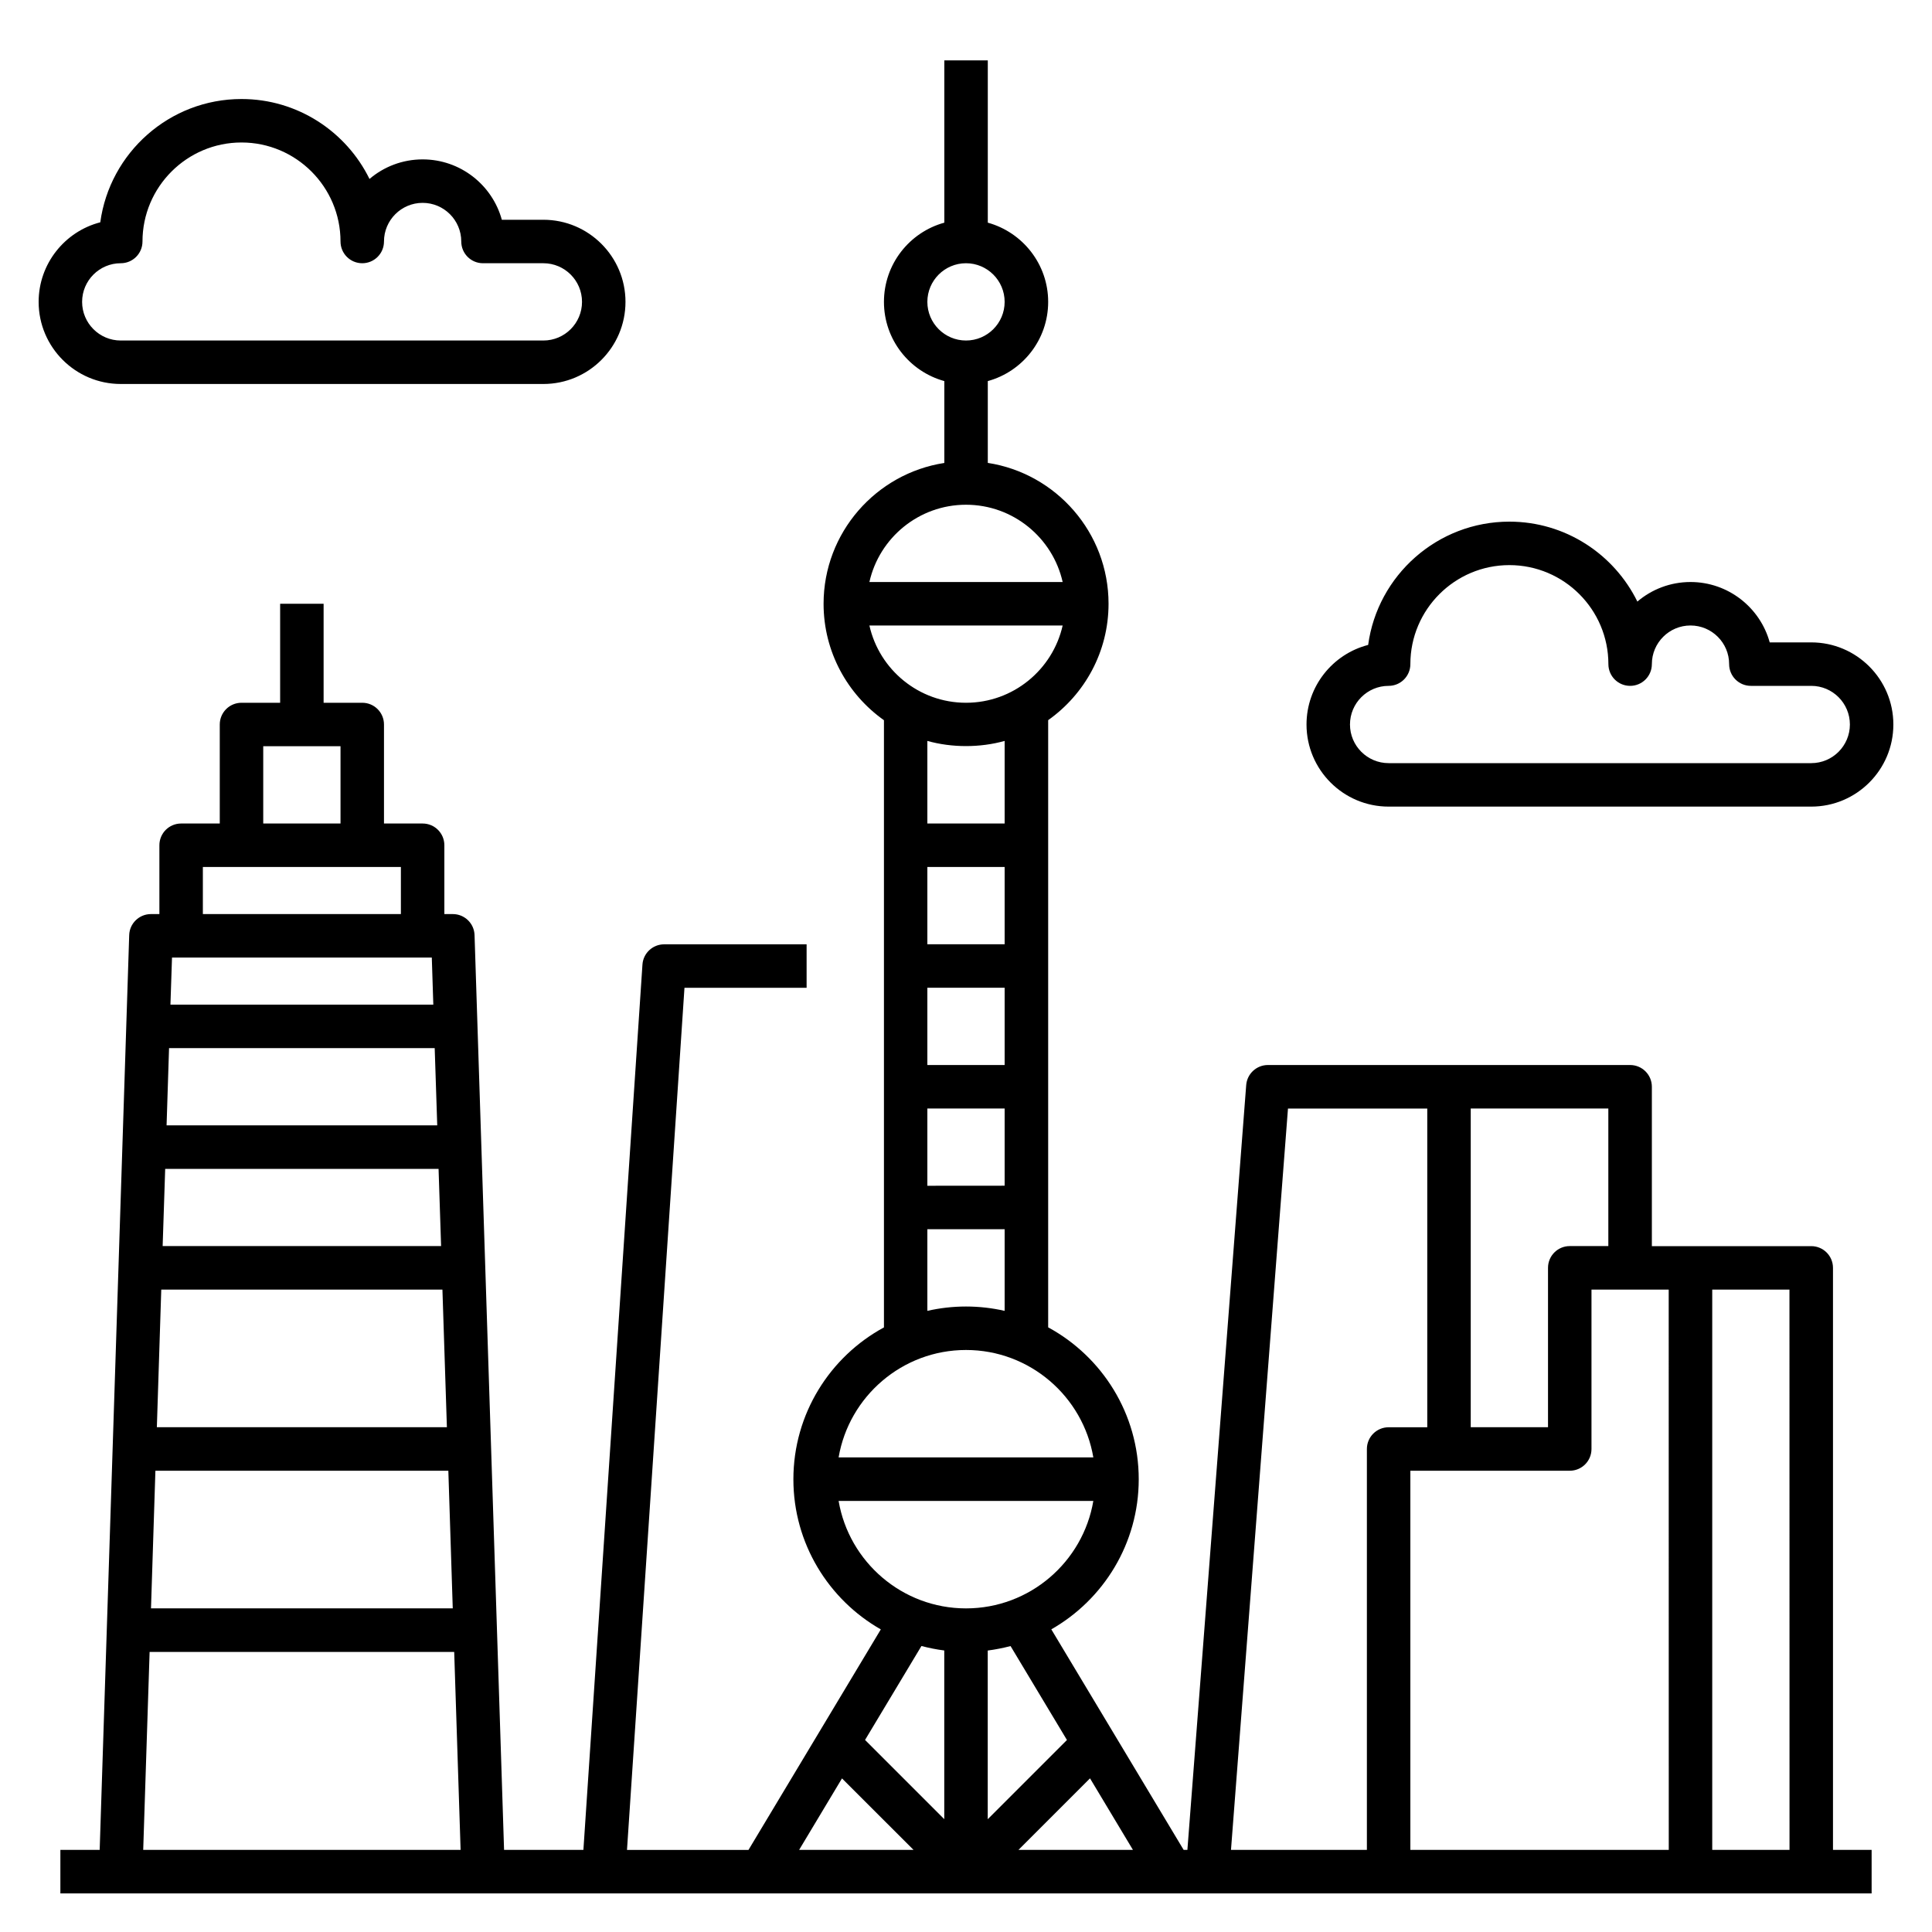 <?xml version="1.0" encoding="iso-8859-1"?>
<!-- Generator: Adobe Illustrator 28.0.0, SVG Export Plug-In . SVG Version: 6.00 Build 0)  -->
<svg version="1.1" id="Layer_1" xmlns="http://www.w3.org/2000/svg" xmlns:xlink="http://www.w3.org/1999/xlink" x="0px" y="0px"
	 viewBox="0 0 32 32" style="enable-background:new 0 0 32 32;" xml:space="preserve">
<path id="shanghai--skyline_00000168810407032583694480000005764746995374895014_" d="M23,13.36h7c0.75,0,1.36-0.61,1.36-1.36
	s-0.61-1.36-1.36-1.36h-0.688c-0.158-0.576-0.687-1-1.312-1c-0.335,0-0.643,0.122-0.88,0.324C26.735,9.181,25.93,8.64,25,8.64
	c-1.193,0-2.184,0.891-2.339,2.042C22.074,10.833,21.64,11.367,21.64,12C21.64,12.75,22.25,13.36,23,13.36z M23,11.36
	c0.199,0,0.36-0.161,0.36-0.36c0-0.904,0.735-1.64,1.64-1.64s1.64,0.736,1.64,1.64c0,0.199,0.161,0.36,0.36,0.36
	s0.36-0.161,0.36-0.36c0-0.353,0.287-0.64,0.64-0.64s0.64,0.287,0.64,0.64c0,0.199,0.161,0.36,0.36,0.36h1
	c0.353,0,0.64,0.287,0.64,0.64s-0.287,0.64-0.64,0.64h-7c-0.353,0-0.64-0.287-0.64-0.64S22.647,11.36,23,11.36z M2,6.36h7
	c0.75,0,1.36-0.61,1.36-1.36S9.75,3.64,9,3.64H8.312c-0.158-0.576-0.686-1-1.312-1c-0.335,0-0.643,0.122-0.88,0.324
	C5.736,2.181,4.93,1.64,4,1.64c-1.194,0-2.183,0.891-2.339,2.042C1.075,3.833,0.64,4.367,0.64,5C0.64,5.75,1.25,6.36,2,6.36z
	 M2,4.36c0.199,0,0.36-0.161,0.36-0.36c0-0.904,0.736-1.64,1.64-1.64S5.64,3.096,5.64,4c0,0.199,0.161,0.36,0.36,0.36
	S6.36,4.199,6.36,4c0-0.353,0.287-0.64,0.64-0.64S7.64,3.647,7.64,4c0,0.199,0.161,0.36,0.36,0.36h1c0.353,0,0.64,0.287,0.64,0.64
	S9.353,5.64,9,5.64H2C1.647,5.64,1.36,5.353,1.36,5S1.647,4.36,2,4.36z M30.36,21c0-0.199-0.161-0.36-0.36-0.36h-2.64V18
	c0-0.199-0.161-0.36-0.36-0.36h-6c-0.188,0-0.345,0.146-0.359,0.333L19.667,30.64h-0.062l-2.192-3.653
	c0.864-0.492,1.448-1.423,1.448-2.486c0-1.085-0.607-2.031-1.5-2.516V11.928c0.604-0.428,1-1.132,1-1.928
	c0-1.179-0.869-2.159-2-2.333V6.312c0.576-0.158,1-0.686,1-1.312s-0.425-1.153-1-1.312V1h-0.72v2.688c-0.576,0.158-1,0.686-1,1.312
	s0.424,1.153,1,1.312v1.356c-1.131,0.174-2,1.154-2,2.333c0,0.795,0.396,1.5,1,1.928v10.057c-0.893,0.484-1.5,1.431-1.5,2.516
	c0,1.063,0.584,1.994,1.448,2.486l-2.192,3.653h-2.012l0.952-14.28h2.023v-0.72H11c-0.189,0-0.347,0.147-0.359,0.336L9.663,30.64
	H8.349L7.86,15.488C7.854,15.294,7.694,15.14,7.5,15.14H7.36V14c0-0.199-0.161-0.36-0.36-0.36H6.36V12c0-0.199-0.161-0.36-0.36-0.36
	H5.36V10H4.64v1.64H4c-0.199,0-0.36,0.161-0.36,0.36v1.64H3c-0.199,0-0.36,0.161-0.36,0.36v1.14H2.5
	c-0.194,0-0.354,0.154-0.36,0.348L1.651,30.64H1v0.721h30V30.64h-0.64V21z M4.36,12.36h1.28v1.28H4.36V12.36z M3.36,14.36h3.28v0.78
	H3.36V14.36z M2.849,15.86h4.303l0.025,0.78H2.823L2.849,15.86z M2.8,17.36h4.4l0.042,1.279H2.759L2.8,17.36z M2.736,19.36h4.528
	l0.042,1.279H2.694L2.736,19.36z M2.671,21.36h4.657l0.074,2.279H2.598L2.671,21.36z M2.574,24.36h4.852l0.073,2.279H2.501
	L2.574,24.36z M2.372,30.64l0.106-3.279h5.045l0.106,3.279H2.372z M15.36,5c0-0.353,0.287-0.64,0.64-0.64S16.64,4.647,16.64,5
	S16.353,5.64,16,5.64S15.36,5.353,15.36,5z M16,8.36c0.781,0,1.436,0.548,1.601,1.28H14.4C14.564,8.908,15.219,8.36,16,8.36z
	 M14.4,10.36h3.201c-0.165,0.732-0.82,1.28-1.601,1.28S14.564,11.092,14.4,10.36z M15.36,19.64v-1.28h1.28v1.279L15.36,19.64
	L15.36,19.64z M16.64,20.36v1.352c-0.206-0.047-0.42-0.072-0.64-0.072s-0.434,0.025-0.64,0.072V20.36H16.64z M15.36,17.64v-1.28
	h1.28v1.28H15.36z M15.36,15.64v-1.28h1.28v1.28H15.36z M15.36,13.64v-1.368c0.407,0.114,0.873,0.114,1.28,0v1.368H15.36z M16,22.36
	c1.058,0,1.938,0.771,2.109,1.779H13.89C14.062,23.131,14.943,22.36,16,22.36z M13.236,30.64l0.71-1.184l1.185,1.184H13.236z
	 M15.64,30.131l-1.312-1.312l0.934-1.556c0.123,0.032,0.25,0.058,0.378,0.074V30.131z M13.89,24.86h4.219
	c-0.171,1.009-1.051,1.78-2.109,1.78C14.943,26.64,14.062,25.869,13.89,24.86z M16.36,27.338c0.129-0.017,0.255-0.042,0.378-0.074
	l0.934,1.556l-1.312,1.312V27.338z M16.869,30.64l1.185-1.185l0.711,1.185H16.869z M24.36,18.36h2.279v2.279H26
	c-0.199,0-0.36,0.161-0.36,0.36v2.64h-1.28V18.36z M22.64,24v6.64h-2.251l0.944-12.279h2.307v5.279H23
	C22.801,23.64,22.64,23.801,22.64,24z M27.64,30.64h-4.28v-6.28H26c0.199,0,0.36-0.161,0.36-0.36v-2.64h1.279L27.64,30.64
	L27.64,30.64z M29.64,30.64h-1.28v-9.28h1.279L29.64,30.64L29.64,30.64z"/>
<rect id="_Transparent_Rectangle" style="fill:none;" width="32" height="32"/>
</svg>

